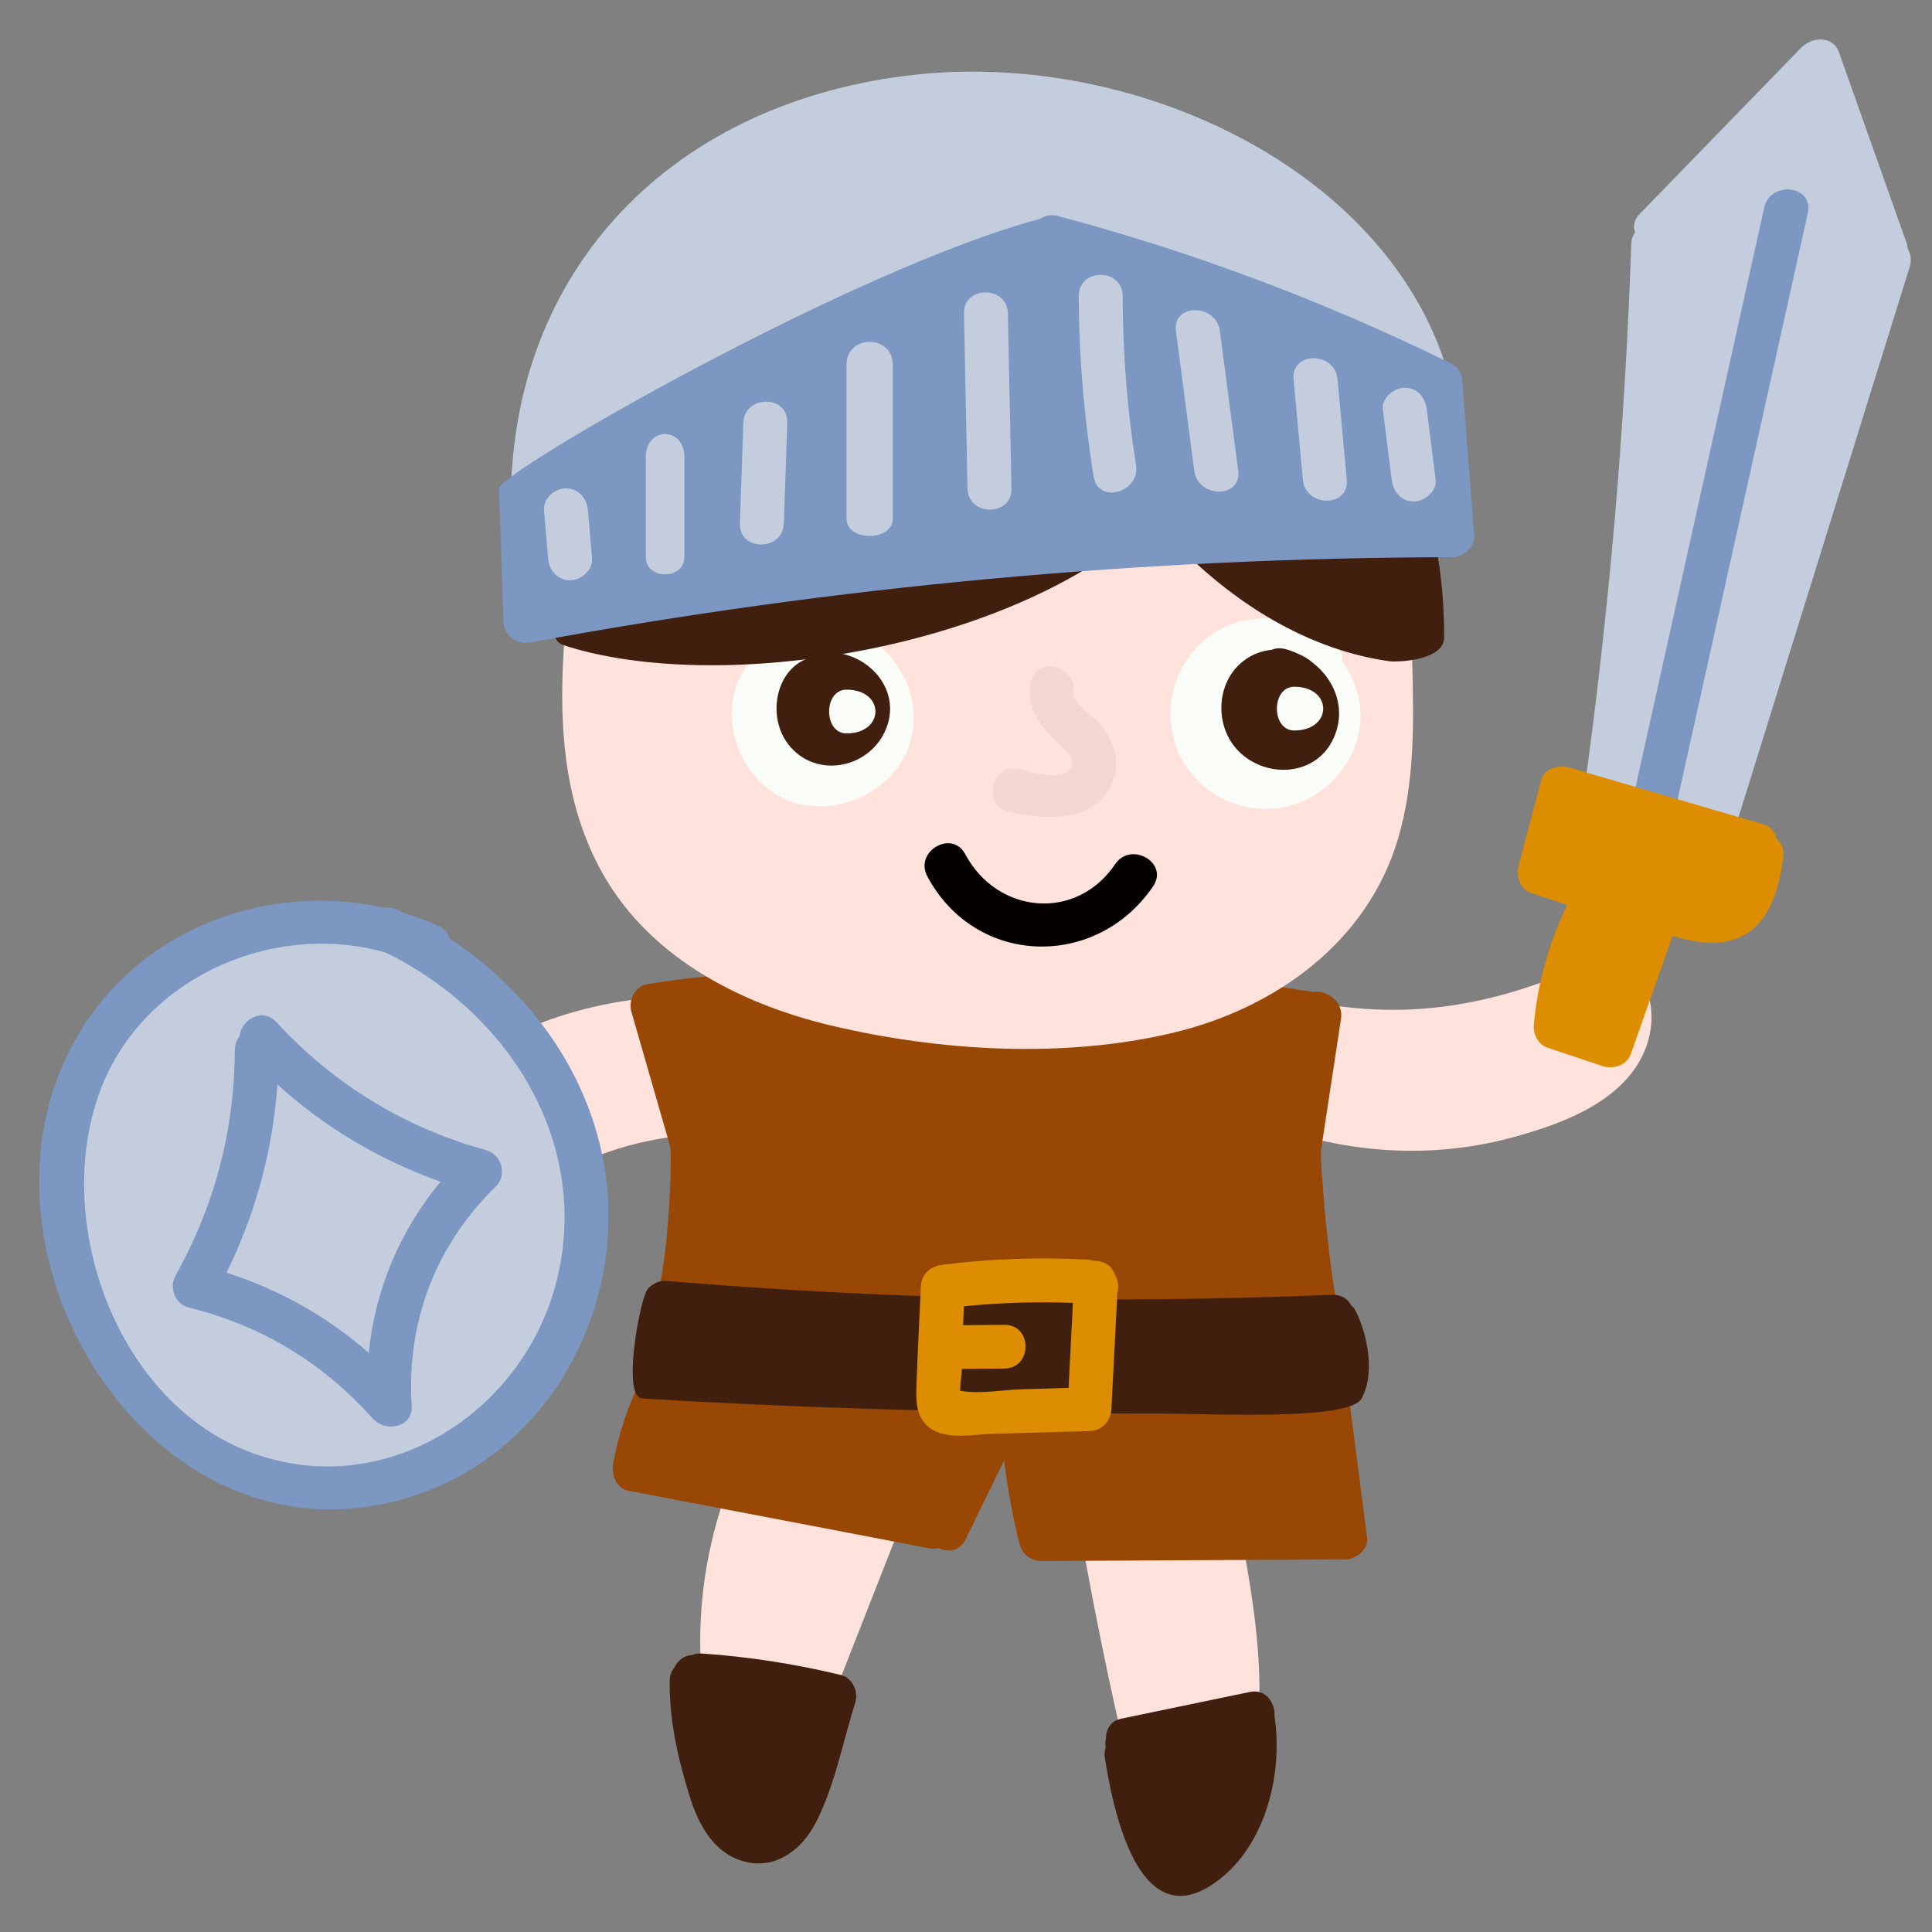 <?xml version="1.0" encoding="UTF-8"?>
<svg width="120px" height="120px" viewBox="0 0 120 120" version="1.1" xmlns="http://www.w3.org/2000/svg" xmlns:xlink="http://www.w3.org/1999/xlink">
    <rect x="0" y="0" width="120" height="120" fill="#808080" stroke="none"/>
    <!-- Generator: Sketch 51.1 (57501) - http://www.bohemiancoding.com/sketch -->
    <title>Prince2</title>
    <desc>Created with Sketch.</desc>
    <defs></defs>
    <g id="Prince2" stroke="none" stroke-width="1" fill="none" fill-rule="evenodd">
        <g id="Group-137" transform="translate(60.5, 60) scale(-1, 1) translate(-60.5, -60) translate(2, 2)">
            <path d="M41.905,93.356 C40.478,100.888 39.444,109.028 44.964,115.215 C45.699,116.041 46.978,115.379 47.214,114.485 C48.915,108.05 50.365,101.56 51.563,95.015 C51.631,94.641 51.554,94.327 51.396,94.075 C51.383,93.532 51.062,93.039 50.342,92.969 L43.519,92.303 C42.796,92.233 42.053,92.577 41.905,93.356" id="Fill-132" fill="#FFE2DC"></path>
            <path d="M39.836,104.635 C39.832,104.658 39.824,104.676 39.82,104.7 C39.309,108.346 40.465,112.93 43.738,115.076 C48.386,118.122 49.917,110.12 50.374,107.18 C50.411,106.942 50.388,106.728 50.325,106.537 C50.354,106.354 50.349,106.168 50.311,105.989 C50.312,105.429 50.026,104.888 49.359,104.75 L41.345,103.086 C40.357,102.881 39.769,103.812 39.836,104.635" id="Fill-134" fill="#401F0F"></path>
            <path d="M62.845,92.174 C65.364,98.591 67.885,105.009 70.405,111.426 C70.805,112.446 72.386,112.808 72.915,111.657 C75.981,104.989 76.361,97.563 73.88,90.645 C73.87,90.615 73.854,90.593 73.842,90.564 C74.128,89.744 73.691,88.662 72.572,88.732 C69.536,88.922 66.621,89.49 63.744,90.474 C63.087,90.699 62.57,91.475 62.845,92.174" id="Fill-136" fill="#FFE2DC"></path>
            <path d="M68.357,111.26 C69.18,112.832 70.729,114.071 72.606,113.662 C74.583,113.231 75.579,111.423 76.138,109.653 C76.879,107.304 77.437,104.87 77.404,102.399 C77.399,102.049 77.286,101.775 77.109,101.571 C76.912,101.147 76.524,100.822 76.014,100.797 C75.843,100.727 75.647,100.687 75.417,100.702 C72.495,100.902 69.621,101.349 66.775,102.036 C66.057,102.209 65.666,103.067 65.876,103.736 C66.642,106.175 67.167,108.988 68.357,111.26" id="Fill-138" fill="#401F0F"></path>
            <path d="M80.917,88.928 C80.367,85.936 79.211,83.248 77.411,80.788 C76.883,80.067 75.998,80.078 75.404,80.449 C75.233,80.415 75.048,80.409 74.848,80.446 C68.626,81.608 62.355,82.164 56.027,82.143 C55.635,82.031 55.195,82.137 54.85,82.393 C54.841,82.392 54.834,82.39 54.826,82.39 L36.633,82.295 C35.608,82.29 35.181,83.075 35.347,83.846 C35.345,83.859 35.34,83.803 35.339,83.816 C34.921,87.058 34.504,90.266 34.087,93.508 C33.993,94.238 34.778,94.853 35.444,94.857 C41.74,94.893 48.037,94.921 54.333,94.958 C54.919,94.961 55.507,94.539 55.654,93.963 C56.1,92.21 56.422,90.469 56.631,88.712 C57.43,90.345 58.23,91.978 59.029,93.611 C59.394,94.356 60.115,94.437 60.691,94.154 C60.876,94.198 61.079,94.205 61.298,94.163 C67.518,92.974 73.736,91.784 79.955,90.594 C80.72,90.448 81.042,89.606 80.917,88.928" id="Fill-140" fill="#984705"></path>
            <path d="M65.461,61.145 C65.461,61.142 65.46,61.139 65.46,61.135 C65.47,61.077 65.478,61.018 65.475,60.962 C65.449,60.384 64.955,59.724 64.302,59.793 C64.264,59.797 64.23,59.805 64.194,59.81 C64.047,59.743 63.876,59.704 63.674,59.711 C58.98,59.876 54.287,60.041 49.593,60.206 C48.899,60.23 48.528,60.74 48.472,61.278 C48.304,61.462 48.193,61.712 48.197,62.037 C48.248,66.926 52.027,71.078 57.08,70.984 C62.117,70.89 65.781,66.606 65.622,61.716 C65.615,61.492 65.556,61.302 65.461,61.145" id="Fill-142" fill="#FFE2DC"></path>
            <path d="M94.933,68.736 C93.72,66.088 90.901,64.276 88.427,62.927 C82.598,59.748 75.802,59.119 69.407,60.711 C68.862,60.847 68.586,61.19 68.512,61.586 C68.093,62.005 67.865,62.614 67.945,63.224 C67.683,64.339 64.309,68.894 74.064,68.484 C80.774,68.202 86.2,71.44 91.349,75.652 C91.864,76.073 92.547,76.01 93.083,75.681 C95.491,74.206 96.076,71.23 94.933,68.736" id="Fill-144" fill="#FFE2DC"></path>
            <path d="M17.661,64.652 C19.384,66.856 22.419,67.926 25.029,68.639 C31.178,70.319 37.663,69.405 43.277,66.507 C43.755,66.26 43.937,65.879 43.918,65.492 C44.216,65.009 44.293,64.39 44.083,63.838 C44.078,62.74 45.373,60.314 44.444,59.776 C44.347,59.687 38.946,59.952 37.198,60.279 C30.865,61.464 25.21,60.2 19.465,57.404 C18.891,57.125 18.267,57.335 17.84,57.76 C15.922,59.669 16.039,62.576 17.661,64.652" id="Fill-146" fill="#FFE2DC"></path>
            <path d="M77.376,69.2 C78.182,66.404 78.986,63.609 79.791,60.813 C79.98,60.16 79.563,59.265 78.839,59.142 C75.632,58.597 72.425,58.367 69.173,58.499 C68.775,58.516 68.469,58.668 68.252,58.894 C67.999,58.69 67.673,58.587 67.324,58.675 C66.176,58.963 65.028,59.252 63.88,59.541 C63.678,59.591 63.519,59.682 63.39,59.795 C63.014,59.926 62.716,60.243 62.701,60.765 C62.607,64.216 59.242,59.908 55.654,59.993 C51.942,60.08 50.121,64.296 50.129,60.678 C50.13,60.214 49.852,59.644 49.35,59.528 C48.445,59.32 47.54,59.112 46.635,58.904 C46.229,58.638 45.704,58.596 45.356,58.871 C45.069,58.647 44.696,58.522 44.254,58.588 C41.979,58.928 39.704,59.268 37.429,59.608 C36.599,59.481 35.54,60.176 35.71,61.293 C36.124,64.016 36.538,66.74 36.952,69.463 C37.022,69.926 36.478,77.782 35.449,81.424 C35.247,82.138 35.698,82.884 36.473,82.933 C50.151,83.804 63.867,83.221 77.424,81.216 C78.096,81.116 78.353,80.59 78.296,80.07 C78.425,79.857 78.47,79.585 78.365,79.259 C77.395,76.245 77.255,69.622 77.376,69.2" id="Fill-148" fill="#984705"></path>
            <path d="M82.961,27.258 C82.918,26.562 82.452,26.147 81.919,26.008 C81.827,25.407 81.399,24.833 80.635,24.753 C64.432,23.044 48.142,22.38 32.003,24.013 C31.76,24.037 31.611,26.351 31.436,26.462 C30.734,26.606 30.133,27.216 30.395,28.099 C32.535,35.292 30.031,42.942 32.175,50.126 C34.091,56.547 39.813,60.648 46.164,62.154 C52.913,63.754 60.621,63.3 67.346,61.706 C73.187,60.321 78.91,57.329 81.788,51.852 C85.771,44.274 83.454,35.332 82.961,27.258" id="Fill-150" fill="#FFE2DC"></path>
            <path d="M59.048,51.054 C57.073,54.763 52.168,55.268 49.731,51.671 C48.754,50.229 46.389,51.588 47.374,53.042 C50.883,58.221 58.408,58.053 61.404,52.426 C62.227,50.882 59.872,49.507 59.048,51.054" id="Fill-152" fill="#050000"></path>
            <path d="M72.996,39.974 C71.929,37.878 69.646,36.827 67.422,37 C67.156,36.854 66.825,36.809 66.438,36.938 C63.477,37.929 61.516,41.138 62.503,44.215 C63.475,47.242 67.235,48.917 70.153,47.673 C73.003,46.459 74.407,42.745 72.996,39.974" id="Fill-154" fill="#FAFCF8"></path>
            <path d="M68.896,38.922 C68.737,38.788 68.538,38.681 68.285,38.622 C65.667,38.01 62.927,40.475 63.925,43.165 C64.87,45.716 68.311,46.453 70.032,44.239 C71.358,42.533 70.844,39.681 68.896,38.922" id="Fill-156" fill="#401F0F"></path>
            <path d="M66.423,40.836 C64.026,40.836 64.026,43.553 66.423,43.553 C67.862,43.553 67.862,40.836 66.423,40.836" id="Fill-158" fill="#FAFCF8"></path>
            <path d="M45.072,38.686 C42.867,35.753 38.709,35.779 36.065,38.059 C35.706,38.369 35.591,38.734 35.632,39.08 C34.479,40.662 34.095,42.747 34.982,44.71 C36.437,47.931 40.381,49.247 43.44,47.4 C46.5,45.551 47.204,41.522 45.072,38.686" id="Fill-160" fill="#FAFCF8"></path>
            <path d="M41.364,38.785 C40.934,38.541 40.475,38.405 40.017,38.362 C39.773,38.258 39.483,38.23 39.155,38.318 C38.866,38.395 38.59,38.5 38.327,38.626 C38.009,38.761 37.716,38.945 37.456,39.167 C36.066,40.254 35.364,42.065 36.168,43.849 C37.189,46.115 40.089,46.386 41.869,44.845 C43.719,43.243 43.545,40.019 41.364,38.785" id="Fill-162" fill="#401F0F"></path>
            <path d="M38.612,40.655 C36.214,40.655 36.214,43.372 38.612,43.372 C40.05,43.372 40.05,40.655 38.612,40.655" id="Fill-164" fill="#FAFCF8"></path>
            <path d="M85.157,36.089 C81.633,23.692 80.134,14.116 56.81,13.606 C35.97,13.15 29.268,25.349 29.303,37.597 C29.307,39.041 32.223,39.135 32.694,39.07 C36.559,38.539 41.993,36.422 47.382,30.235 C56.219,38.453 74.514,41.186 84.021,38.065 C84.325,37.965 84.48,37.709 84.574,37.482 C85.032,37.232 85.342,36.74 85.157,36.089" id="Fill-166" fill="#401F0F"></path>
            <path d="M55.655,45.778 C54.949,45.963 52.772,46.663 52.432,45.531 C52.268,44.986 53.001,44.46 53.335,44.128 C54.427,43.043 55.277,41.989 54.964,40.363 C54.633,38.648 52.002,39.374 52.332,41.085 C52.425,41.567 50.986,42.61 50.699,42.95 C49.985,43.795 49.498,44.817 49.721,45.947 C50.343,49.098 53.963,49.03 56.38,48.398 C58.077,47.954 57.358,45.332 55.655,45.778" id="Fill-168" fill="#F4D7D0"></path>
            <path d="M17.441,12.44 C17.576,12.08 17.523,11.664 17.151,11.282 C13.808,7.84 10.464,4.399 7.12,0.958 C6.472,0.291 5.158,0.179 4.781,1.242 C3.382,5.188 1.982,9.133 0.583,13.078 C0.535,13.211 0.515,13.339 0.505,13.463 C0.323,13.772 0.254,14.156 0.387,14.582 C3.997,26.189 7.607,37.795 11.217,49.401 C11.289,49.631 11.4,49.805 11.535,49.937 C11.719,50.662 12.444,51.289 13.36,50.958 C15.24,50.277 17.119,49.596 18.999,48.916 C19.236,48.83 19.412,48.702 19.544,48.552 C20.173,48.429 20.716,47.929 20.603,47.111 C19.039,35.845 18.064,24.516 17.679,13.15 C17.669,12.852 17.578,12.619 17.441,12.44" id="Fill-170" fill="#C3CDDD"></path>
            <path d="M9.419,10.891 C9.044,9.199 6.331,9.511 6.711,11.22 C9.605,24.254 12.5,37.288 15.394,50.321 C15.77,52.013 18.483,51.701 18.103,49.992 C15.209,36.958 12.314,23.925 9.419,10.891" id="Fill-172" fill="#7B97C2"></path>
            <path d="M24.653,51.683 C24.19,49.931 23.727,48.18 23.264,46.428 C23.063,45.668 22.108,45.505 21.482,45.688 C17.488,46.858 13.494,48.027 9.5,49.196 C8.98,49.347 8.722,49.694 8.661,50.084 C8.366,50.334 8.179,50.714 8.239,51.216 C8.534,53.709 9.45,56.416 12.395,56.549 C13.277,56.588 14.206,56.396 15.119,56.146 C15.983,58.587 16.846,61.029 17.709,63.47 C17.965,64.194 18.821,64.433 19.49,64.209 C20.626,63.829 21.761,63.448 22.896,63.068 C23.473,62.875 23.783,62.214 23.731,61.647 C23.493,59.009 22.784,56.543 21.659,54.205 C22.411,53.962 23.162,53.714 23.911,53.457 C24.672,53.195 24.832,52.358 24.653,51.683" id="Fill-174" fill="#DD8D00"></path>
            <path d="M106.543,57.056 C100.439,53.489 92.634,55.25 88.724,60.718 C84.488,64.568 81.919,70.065 82.509,75.978 C83.272,83.624 89.136,89.913 96.955,90.514 C105.179,91.146 111.669,84.467 113.829,77.056 C116.012,69.564 113.487,61.114 106.543,57.056" id="Fill-176" fill="#C3CDDD"></path>
            <path d="M96.096,82.031 C95.706,78.119 94.166,74.449 91.634,71.399 C95.4,70.069 98.812,68.031 101.767,65.365 C102.058,69.45 103.12,73.366 104.932,77.052 C101.647,78.097 98.666,79.775 96.096,82.031 M108.091,77.217 C105.655,72.854 104.436,68.196 104.413,63.203 C104.411,62.856 104.299,62.58 104.125,62.371 C104.016,61.355 102.72,60.527 101.832,61.49 C98.273,65.348 93.887,68.038 88.815,69.437 C87.835,69.708 87.475,70.99 88.214,71.708 C91.947,75.338 93.76,80.12 93.429,85.299 C93.339,86.724 95.137,86.98 95.864,86.084 C95.877,86.07 95.891,86.062 95.904,86.047 C98.991,82.612 102.78,80.326 107.275,79.213 C108.148,78.997 108.509,77.965 108.091,77.217" id="Fill-178" fill="#7B97C2"></path>
            <path d="M103.257,88.273 C94.895,91.277 86.282,85.559 84.361,77.294 C82.382,68.777 87.514,60.854 95.031,57.169 C102.016,55.166 110.112,58.715 112.752,65.679 C115.826,73.785 111.785,85.21 103.257,88.273 M113.081,60.689 C108.926,55.178 101.71,52.913 95.153,54.384 C94.9,54.345 94.628,54.372 94.348,54.497 C94.201,54.563 94.06,54.639 93.916,54.707 C93.188,54.926 92.471,55.192 91.772,55.508 C91.368,55.69 91.156,55.976 91.088,56.289 C85.469,59.959 81.486,65.968 81.219,72.818 C80.916,80.613 85.448,88.16 92.953,90.786 C109.901,96.719 123.138,74.022 113.081,60.689" id="Fill-180" fill="#7B97C2"></path>
            <path d="M78.868,78.231 C78.686,77.834 78.102,77.522 77.663,77.558 C63.894,78.709 50.078,78.997 36.271,78.422 C35.682,78.398 35.291,78.675 35.089,79.059 C34.993,79.147 34.896,79.243 34.826,79.374 C34.229,80.481 33.482,83.099 34.424,84.856 C35.177,86.258 43.496,85.802 47.138,85.8 C57.176,85.794 68.843,85.492 79.108,84.859 C80.34,84.784 79.353,79.286 78.868,78.231" id="Fill-182" fill="#401F0F"></path>
            <path d="M59.277,84.396 C58.113,84.591 56.676,84.322 55.494,84.288 L52.63,84.207 C52.539,82.446 52.449,80.686 52.359,78.925 C54.623,78.841 56.876,78.911 59.129,79.135 C59.147,79.526 59.164,79.917 59.182,80.308 C58.327,80.301 57.473,80.294 56.619,80.287 C54.863,80.272 54.861,82.989 56.619,83.004 C57.498,83.011 58.377,83.018 59.256,83.026 C59.266,83.309 59.285,83.585 59.339,83.821 C59.347,84.01 59.356,84.199 59.365,84.388 C59.336,84.391 59.31,84.393 59.277,84.396 M62.068,83.821 C62,81.851 61.892,79.881 61.803,77.912 C61.767,77.108 61.202,76.65 60.439,76.554 C57.44,76.176 54.448,76.072 51.43,76.24 C51.292,76.247 51.169,76.276 51.053,76.313 C50.568,76.3 50.077,76.504 49.845,76.964 C49.8,77.055 49.755,77.145 49.709,77.236 C49.533,77.587 49.499,78.007 49.614,78.375 C49.613,78.409 49.605,78.438 49.607,78.474 C49.727,80.825 49.848,83.177 49.968,85.528 C50.007,86.278 50.563,86.865 51.333,86.886 C53.351,86.944 55.368,87.002 57.386,87.059 C58.565,87.093 60.249,87.465 61.273,86.672 C62.186,85.964 62.105,84.852 62.068,83.821" id="Fill-184" fill="#DD8D00"></path>
            <path d="M62.104,2.634 C47.271,1.041 30.106,9.842 28.378,24.503 C27.879,28.741 31.515,25.682 32.175,25.624 C50.137,24.03 68.163,25.841 85.437,30.998 C86.351,31.272 87.263,30.525 87.273,29.606 C87.434,14.659 77.112,4.246 62.104,2.634" id="Fill-186" fill="#C3CDDD"></path>
            <path d="M54.384,11.591 C54.101,11.39 53.73,11.301 53.292,11.417 C44.858,13.658 36.703,16.727 28.878,20.576 C28.36,20.831 28.166,21.256 28.189,21.684 C28.183,21.725 28.171,21.764 28.167,21.808 C27.922,24.955 27.678,28.103 27.433,31.251 C27.377,31.984 28.105,32.608 28.798,32.609 C47.994,32.643 67.13,34.401 86.003,37.895 C86.887,38.059 87.7,37.523 87.73,36.585 C87.821,33.837 87.912,31.088 88.002,28.34 C88.035,27.338 65.966,14.655 54.384,11.591" id="Fill-188" fill="#7B97C2"></path>
            <path d="M31.745,22.085 C30.931,22.085 30.474,22.712 30.38,23.443 C30.197,24.892 30.013,26.341 29.828,27.79 C29.736,28.519 30.522,29.148 31.193,29.148 C32.007,29.148 32.464,28.521 32.557,27.79 C32.741,26.341 32.926,24.892 33.11,23.443 C33.202,22.714 32.416,22.085 31.745,22.085" id="Fill-190" fill="#C3CDDD"></path>
            <path d="M35.925,21.551 C35.733,23.633 35.541,25.715 35.349,27.797 C35.188,29.537 37.918,29.526 38.078,27.797 C38.27,25.715 38.462,23.633 38.654,21.551 C38.815,19.81 36.085,19.821 35.925,21.551" id="Fill-192" fill="#C3CDDD"></path>
            <path d="M43.232,18.556 L42.091,27.244 C41.864,28.972 44.596,28.956 44.821,27.244 L45.961,18.556 C46.188,16.828 43.457,16.844 43.232,18.556" id="Fill-194" fill="#C3CDDD"></path>
            <path d="M49.268,16.384 C49.26,19.908 48.998,23.403 48.44,26.885 C48.167,28.595 50.796,29.331 51.073,27.606 C51.668,23.884 51.989,20.154 51.997,16.384 C52,14.636 49.272,14.633 49.268,16.384" id="Fill-196" fill="#C3CDDD"></path>
            <path d="M56.398,17.472 C56.325,21.095 56.25,24.718 56.176,28.341 C56.14,30.09 58.869,30.09 58.906,28.341 C58.98,24.718 59.053,21.095 59.127,17.472 C59.163,15.723 56.434,15.724 56.398,17.472" id="Fill-198" fill="#C3CDDD"></path>
            <path d="M63.546,20.666 L63.546,30.213 C63.546,31.645 66.423,31.645 66.423,30.213 L66.423,20.666 C66.423,18.757 63.546,18.757 63.546,20.666" id="Fill-200" fill="#C3CDDD"></path>
            <path d="M72.829,24.26 C72.769,22.516 70.039,22.508 70.1,24.26 L70.315,30.51 C70.375,32.254 73.103,32.262 73.043,30.51 L72.829,24.26 Z" id="Fill-202" fill="#C3CDDD"></path>
            <path d="M76.493,26.394 L76.493,32.6 C76.493,34.032 78.89,34.032 78.89,32.6 L78.89,26.394 C78.89,24.485 76.493,24.485 76.493,26.394" id="Fill-204" fill="#C3CDDD"></path>
            <path d="M83.848,28.334 C83.058,28.334 82.546,28.958 82.483,29.692 L82.227,32.682 C82.165,33.414 82.899,34.04 83.592,34.04 C84.382,34.04 84.894,33.416 84.957,32.682 L85.212,29.692 C85.275,28.96 84.54,28.334 83.848,28.334" id="Fill-206" fill="#C3CDDD"></path>
        </g>
    </g>
</svg>